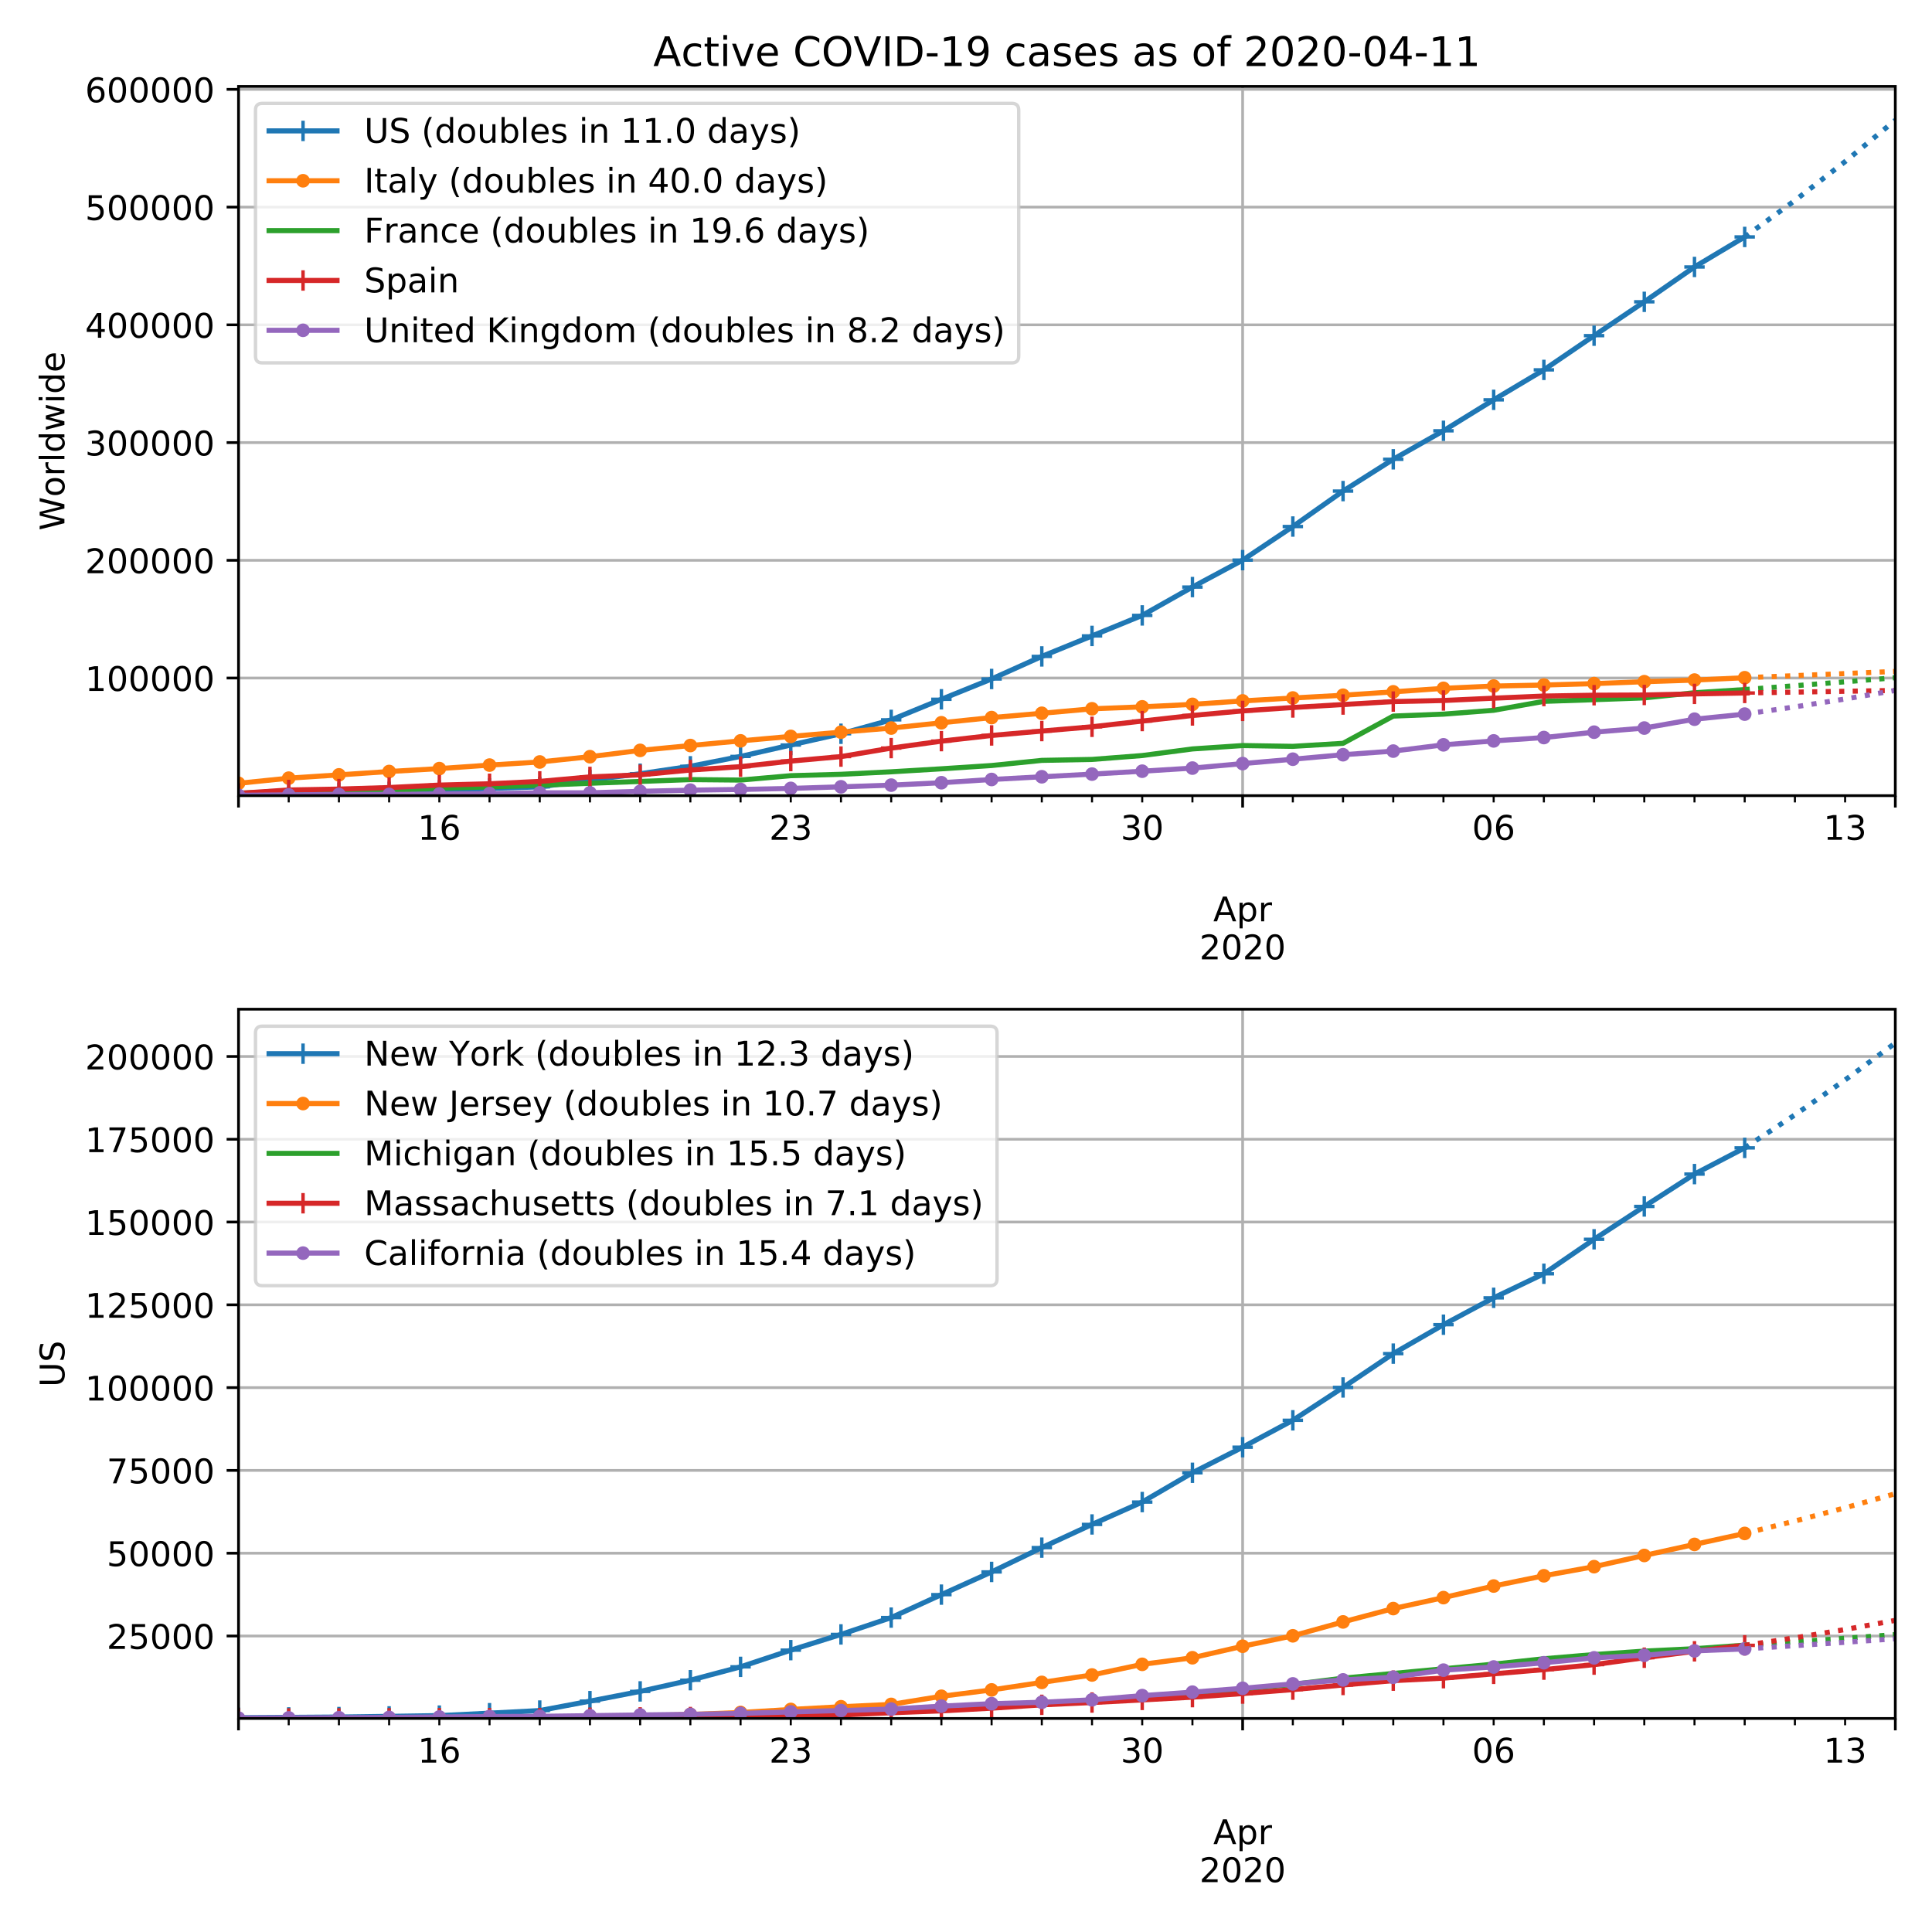 <svg height="758.4" stroke-linejoin="round" viewBox="0 0 568.8 568.8" width="758.4" xmlns="http://www.w3.org/2000/svg" xmlns:xlink="http://www.w3.org/1999/xlink"><defs><path id="x" d="M0 1.5a1.5 1.5 0 100-3 1.5 1.5 0 000 3z" stroke="#9467bd" stroke-linejoin="round"/><path id="V" d="M54.89 33.016V0h-8.984v32.719q0 7.765-3.031 11.61-3.031 3.858-9.078 3.858-7.281 0-11.484-4.64-4.204-4.625-4.204-12.64V0H9.08v75.984h9.03V46.188q3.235 4.937 7.594 7.374Q30.078 56 35.797 56q9.422 0 14.25-5.828 4.844-5.828 4.844-17.156z" stroke-linejoin="round"/><path id="b" d="M0 0v3.5" stroke="#000" stroke-linejoin="round" stroke-width=".8"/><path id="c" d="M34.188 63.188L20.797 26.906h26.812zm-5.579 9.718h11.188L67.578 0h-10.25l-6.64 18.703h-32.86L11.188 0H.78z" stroke-linejoin="round"/><path id="d" d="M18.11 8.203v-29H9.077v75.484h9.031v-8.296q2.844 4.875 7.157 7.234Q29.594 56 35.594 56q9.968 0 16.187-7.906 6.235-7.907 6.235-20.797T51.78 6.484q-6.218-7.906-16.187-7.906-6 0-10.328 2.375-4.313 2.375-7.157 7.25zm30.578 19.094q0 9.906-4.079 15.547-4.078 5.64-11.203 5.64-7.14 0-11.218-5.64-4.079-5.64-4.079-15.547 0-9.906 4.078-15.547 4.079-5.64 11.22-5.64 7.124 0 11.202 5.64t4.078 15.547z" stroke-linejoin="round"/><path id="e" d="M41.11 46.297q-1.516.875-3.297 1.281Q36.03 48 33.89 48q-7.625 0-11.703-4.953-4.079-4.953-4.079-14.234V0H9.08v54.688h9.03v-8.5q2.844 4.984 7.375 7.39Q30.031 56 36.531 56q.922 0 2.047-.125 1.125-.11 2.484-.36z" stroke-linejoin="round"/><path id="f" d="M19.188 8.297h34.421V0H7.33v8.297q5.609 5.812 15.296 15.594 9.703 9.797 12.188 12.64 4.734 5.313 6.609 9 1.89 3.688 1.89 7.25 0 5.813-4.078 9.469-4.078 3.672-10.625 3.672-4.64 0-9.797-1.61-5.14-1.609-11-4.89v9.969Q13.767 71.78 18.938 73q5.188 1.219 9.485 1.219 11.328 0 18.062-5.672 6.735-5.656 6.735-15.125 0-4.5-1.688-8.531-1.672-4.016-6.125-9.485-1.218-1.422-7.765-8.187-6.532-6.766-18.453-18.922z" stroke-linejoin="round"/><path id="g" d="M31.781 66.406q-7.61 0-11.453-7.5Q16.5 51.422 16.5 36.375q0-14.984 3.828-22.484 3.844-7.5 11.453-7.5 7.672 0 11.5 7.5 3.844 7.5 3.844 22.484 0 15.047-3.844 22.531-3.828 7.5-11.5 7.5zm0 7.813q12.266 0 18.735-9.703 6.468-9.688 6.468-28.141 0-18.406-6.468-28.11-6.47-9.687-18.735-9.687-12.25 0-18.718 9.688-6.47 9.703-6.47 28.109 0 18.453 6.47 28.14Q19.53 74.22 31.78 74.22z" stroke-linejoin="round"/><path id="h" d="M0 0v2" stroke="#000" stroke-linejoin="round" stroke-width=".6"/><path id="i" d="M12.406 8.297h16.11v55.625l-17.532-3.516v8.985l17.438 3.515h9.86V8.296H54.39V0H12.406z" stroke-linejoin="round"/><path id="j" d="M33.016 40.375q-6.641 0-10.532-4.547-3.875-4.531-3.875-12.437 0-7.86 3.875-12.438 3.891-4.562 10.532-4.562 6.64 0 10.515 4.562 3.875 4.578 3.875 12.438 0 7.906-3.875 12.437-3.875 4.547-10.515 4.547zm19.578 30.922v-8.984q-3.719 1.75-7.5 2.671-3.782.938-7.5.938-9.766 0-14.922-6.594-5.14-6.594-5.875-19.922 2.875 4.25 7.219 6.516 4.359 2.266 9.578 2.266 10.984 0 17.36-6.672 6.374-6.657 6.374-18.125 0-11.235-6.64-18.032-6.641-6.78-17.672-6.78-12.657 0-19.344 9.687-6.688 9.703-6.688 28.109 0 17.281 8.204 27.563 8.203 10.28 22.015 10.28 3.719 0 7.5-.734t7.89-2.187z" stroke-linejoin="round"/><path id="k" d="M40.578 39.313Q47.656 37.797 51.625 33q3.984-4.781 3.984-11.813 0-10.78-7.422-16.703-7.421-5.906-21.093-5.906-4.578 0-9.438.906-4.86.907-10.031 2.72v9.515q4.094-2.39 8.969-3.61 4.89-1.218 10.218-1.218 9.266 0 14.125 3.656 4.86 3.656 4.86 10.64 0 6.454-4.516 10.079-4.515 3.64-12.562 3.64h-8.5v8.11h8.89q7.266 0 11.125 2.906 3.86 2.906 3.86 8.375 0 5.61-3.985 8.61-3.968 3.015-11.39 3.015-4.063 0-8.703-.89-4.641-.876-10.203-2.72v8.782q5.624 1.562 10.53 2.344 4.907.78 9.25.78 11.235 0 17.766-5.109 6.547-5.093 6.547-13.78 0-6.063-3.468-10.235-3.47-4.172-9.86-5.782z" stroke-linejoin="round"/><path id="l" d="M0 0h-3.5" stroke="#000" stroke-linejoin="round" stroke-width=".8"/><path id="m" d="M37.797 64.313L12.89 25.39h24.906zm-2.594 8.593H47.61V25.391h10.407v-8.203H47.609V0h-9.812v17.188H4.89v9.515z" stroke-linejoin="round"/><path id="n" d="M10.797 72.906h38.719v-8.312H19.828v-17.86q2.14.735 4.281 1.094 2.157.36 4.313.36 12.203 0 19.328-6.688 7.14-6.688 7.14-18.11 0-11.765-7.328-18.296-7.328-6.516-20.656-6.516-4.593 0-9.36.781-4.75.782-9.827 2.344v9.922q4.39-2.39 9.078-3.563 4.687-1.171 9.906-1.171 8.453 0 13.375 4.437 4.938 4.438 4.938 12.063 0 7.609-4.938 12.047-4.922 4.453-13.375 4.453-3.953 0-7.89-.875-3.922-.875-8.016-2.735z" stroke-linejoin="round"/><path id="o" d="M30.61 48.39q-7.22 0-11.422-5.64-4.204-5.64-4.204-15.453 0-9.813 4.172-15.453 4.188-5.64 11.453-5.64 7.188 0 11.375 5.655 4.203 5.672 4.203 15.438 0 9.719-4.203 15.406-4.187 5.688-11.375 5.688zm0 7.61q11.718 0 18.406-7.625 6.703-7.61 6.703-21.078 0-13.422-6.703-21.078-6.688-7.64-18.407-7.64-11.765 0-18.437 7.64-6.656 7.656-6.656 21.078 0 13.469 6.656 21.078Q18.844 56 30.609 56z" stroke-linejoin="round"/><path id="p" d="M9.422 75.984h8.984V0H9.422z" stroke-linejoin="round"/><path id="q" d="M45.406 46.39v29.594h8.985V0h-8.985v8.203Q42.578 3.328 38.25.953q-4.313-2.375-10.375-2.375-9.906 0-16.14 7.906-6.22 7.922-6.22 20.813 0 12.89 6.22 20.797Q17.968 56 27.874 56q6.063 0 10.375-2.375 4.328-2.36 7.156-7.234zm-30.61-19.093q0-9.906 4.079-15.547 4.078-5.64 11.203-5.64 7.125 0 11.219 5.64 4.11 5.64 4.11 15.547 0 9.906-4.11 15.547-4.094 5.64-11.219 5.64-7.125 0-11.203-5.64-4.078-5.64-4.078-15.547z" stroke-linejoin="round"/><path id="r" d="M4.203 54.688h8.985l11.234-42.672 11.172 42.672h10.593l11.235-42.672 11.187 42.672h8.985L63.28 0H52.688L40.922 44.828 29.109 0H18.5z" stroke-linejoin="round"/><path id="s" d="M9.422 54.688h8.984V0H9.422zm0 21.296h8.984v-11.39H9.422z" stroke-linejoin="round"/><path id="t" d="M56.203 29.594v-4.39H14.891q.593-9.282 5.593-14.142 5-4.859 13.938-4.859 5.172 0 10.031 1.266 4.86 1.265 9.656 3.812v-8.5Q49.266.734 44.187-.344 39.11-1.422 33.892-1.422q-13.094 0-20.735 7.61-7.64 7.625-7.64 20.625 0 13.421 7.25 21.296Q20.016 56 32.328 56q11.031 0 17.453-7.11 6.422-7.093 6.422-19.296zm-8.984 2.64q-.094 7.36-4.125 11.75-4.032 4.407-10.672 4.407-7.516 0-12.031-4.25-4.516-4.25-5.203-11.97z" stroke-linejoin="round"/><path id="u" d="M-3 0h6M0 3v-6" stroke="#1f77b4" stroke-linejoin="round"/><path id="v" d="M0 1.5a1.5 1.5 0 100-3 1.5 1.5 0 000 3z" stroke="#ff7f0e" stroke-linejoin="round"/><path id="w" d="M-3 0h6M0 3v-6" stroke="#d62728" stroke-linejoin="round"/><path id="U" d="M9.813 72.906h14.703l18.593-49.61 18.703 49.61h14.704V0H66.89v64.016l-18.797-50h-9.907l-18.796 50V0H9.813z" stroke-linejoin="round"/><path id="y" d="M48.781 52.594v-8.407q-3.812 2.11-7.64 3.157-3.828 1.047-7.735 1.047-8.75 0-13.593-5.547-4.829-5.532-4.829-15.547 0-10.016 4.829-15.563 4.843-5.53 13.593-5.53 3.907 0 7.735 1.046 3.828 1.047 7.64 3.156V2.094Q45.016.344 40.984-.531q-4.015-.89-8.562-.89-12.36 0-19.64 7.765-7.266 7.765-7.266 20.953 0 13.375 7.343 21.031Q20.22 56 33.016 56q4.14 0 8.093-.86 3.953-.843 7.672-2.546z" stroke-linejoin="round"/><path id="z" d="M18.313 70.219V54.688h18.5v-6.985h-18.5V18.016q0-6.688 1.828-8.594 1.828-1.906 7.453-1.906h9.218V0h-9.218q-10.407 0-14.36 3.875-3.953 3.89-3.953 14.14v29.688H2.687v6.984h6.594V70.22z" stroke-linejoin="round"/><path id="A" d="M64.406 67.281v-10.39q-4.984 4.64-10.625 6.922-5.64 2.296-11.984 2.296-12.5 0-19.14-7.64-6.641-7.64-6.641-22.094 0-14.406 6.64-22.047 6.64-7.64 19.14-7.64 6.345 0 11.985 2.296 5.64 2.297 10.625 6.938V5.609Q59.234 2.094 53.437.33q-5.78-1.75-12.218-1.75-16.563 0-26.094 10.124-9.516 10.14-9.516 27.672 0 17.578 9.516 27.703 9.531 10.14 26.094 10.14 6.531 0 12.312-1.734 5.797-1.734 10.875-5.203z" stroke-linejoin="round"/><path id="B" d="M9.813 72.906h9.859V0h-9.86z" stroke-linejoin="round"/><path id="C" d="M4.89 31.39h26.313v-8H4.891z" stroke-linejoin="round"/><path id="D" d="M10.984 1.516V10.5q3.72-1.766 7.516-2.688 3.813-.921 7.484-.921 9.766 0 14.907 6.562 5.156 6.563 5.89 19.953-2.828-4.203-7.187-6.453-4.344-2.25-9.61-2.25-10.937 0-17.312 6.61-6.375 6.625-6.375 18.109 0 11.219 6.64 18 6.641 6.797 17.672 6.797 12.657 0 19.313-9.703 6.672-9.688 6.672-28.141 0-17.234-8.188-27.516Q40.234-1.42 26.422-1.42q-3.719 0-7.531.734-3.797.734-7.907 2.203zM30.61 32.422q6.641 0 10.516 4.531 3.89 4.547 3.89 12.469 0 7.86-3.89 12.422-3.875 4.562-10.516 4.562-6.64 0-10.515-4.562-3.875-4.563-3.875-12.422 0-7.922 3.875-12.469 3.875-4.531 10.515-4.531z" stroke-linejoin="round"/><path id="E" d="M34.281 27.484q-10.89 0-15.093-2.484-4.204-2.484-4.204-8.5 0-4.781 3.157-7.594 3.156-2.797 8.562-2.797 7.485 0 12 5.297 4.516 5.297 4.516 14.078v2zm17.922 3.72V0H43.22v8.297Q40.14 3.328 35.547.953q-4.594-2.375-11.234-2.375-8.391 0-13.36 4.719Q6 8.016 6 15.922q0 9.219 6.172 13.906 6.187 4.688 18.437 4.688h12.61v.89q0 6.203-4.078 9.594-4.078 3.39-11.453 3.39-4.688 0-9.141-1.124-4.438-1.125-8.531-3.375v8.312q4.921 1.906 9.562 2.844 4.64.953 9.031.953 11.875 0 17.735-6.156 5.86-6.14 5.86-18.64z" stroke-linejoin="round"/><path id="F" d="M44.281 53.078v-8.5q-3.797 1.953-7.906 2.922-4.094.984-8.5.984-6.688 0-10.031-2.047-3.344-2.046-3.344-6.156 0-3.125 2.39-4.906 2.391-1.781 9.626-3.39l3.078-.688q9.562-2.047 13.593-5.781 4.032-3.735 4.032-10.422 0-7.625-6.032-12.078-6.03-4.438-16.578-4.438-4.39 0-9.156.86Q10.688.296 5.422 2v9.281q4.984-2.594 9.812-3.89 4.829-1.282 9.579-1.282 6.343 0 9.75 2.172 3.421 2.172 3.421 6.125 0 3.656-2.468 5.61-2.453 1.953-10.813 3.765l-3.125.735q-8.344 1.75-12.062 5.39-3.704 3.64-3.704 9.985 0 7.718 5.47 11.906Q16.75 56 26.811 56q4.97 0 9.36-.734 4.406-.72 8.11-2.188z" stroke-linejoin="round"/><path id="G" d="M37.11 75.984V68.5h-8.594q-4.828 0-6.72-1.953-1.874-1.953-1.874-7.031v-4.828h14.797v-6.985H19.922V0H10.89v47.703H2.297v6.984h8.594V58.5q0 9.125 4.25 13.297 4.25 4.187 13.468 4.187z" stroke-linejoin="round"/><path id="H" d="M8.688 72.906h9.921V28.61q0-11.718 4.235-16.875 4.25-5.14 13.781-5.14 9.469 0 13.719 5.14 4.25 5.157 4.25 16.875v44.297H64.5V27.391q0-14.25-7.063-21.532-7.046-7.28-20.812-7.28-13.828 0-20.89 7.28-7.047 7.282-7.047 21.532z" stroke-linejoin="round"/><path id="I" d="M53.516 70.516V60.89q-5.61 2.687-10.594 4-4.984 1.328-9.625 1.328-8.047 0-12.422-3.125t-4.375-8.89q0-4.845 2.906-7.313 2.907-2.453 11.016-3.97l5.953-1.218q11.031-2.11 16.281-7.406 5.25-5.297 5.25-14.172 0-10.61-7.11-16.078-7.093-5.469-20.812-5.469-5.172 0-11.015 1.172Q13.14.922 6.89 3.219v10.156q6-3.36 11.765-5.078 5.766-1.703 11.328-1.703 8.438 0 13.032 3.312 4.593 3.328 4.593 9.485 0 5.359-3.297 8.39-3.296 3.032-10.812 4.547L27.484 33.5q-11.03 2.188-15.968 6.875-4.922 4.688-4.922 13.047 0 9.672 6.812 15.234 6.813 5.563 18.766 5.563 5.14 0 10.453-.938 5.328-.922 10.89-2.765z" stroke-linejoin="round"/><path id="J" d="M31 75.875q-6.531-11.219-9.719-22.219-3.172-10.984-3.172-22.265 0-11.266 3.203-22.328Q24.517-2 31-13.188h-7.813Q15.875-1.704 12.235 9.375q-3.64 11.078-3.64 22.016 0 10.89 3.61 21.922 3.624 11.046 10.983 22.562z" stroke-linejoin="round"/><path id="K" d="M8.5 21.578v33.11h8.984V21.922q0-7.766 3.016-11.656 3.031-3.875 9.094-3.875 7.265 0 11.484 4.64 4.234 4.64 4.234 12.656v31h8.985V0h-8.984v8.406Q42.047 3.422 37.718 1q-4.313-2.422-10.032-2.422-9.421 0-14.312 5.86Q8.5 10.296 8.5 21.578z" stroke-linejoin="round"/><path id="L" d="M48.688 27.297q0 9.906-4.079 15.547-4.078 5.64-11.203 5.64-7.14 0-11.218-5.64-4.079-5.64-4.079-15.547 0-9.906 4.078-15.547 4.079-5.64 11.22-5.64 7.124 0 11.202 5.64t4.078 15.547zM18.108 46.39q2.844 4.875 7.157 7.234Q29.594 56 35.594 56q9.968 0 16.187-7.906 6.235-7.907 6.235-20.797T51.78 6.484q-6.218-7.906-16.187-7.906-6 0-10.328 2.375-4.313 2.375-7.157 7.25V0H9.08v75.984h9.03z" stroke-linejoin="round"/><path id="M" d="M54.89 33.016V0h-8.984v32.719q0 7.765-3.031 11.61-3.031 3.858-9.078 3.858-7.281 0-11.484-4.64-4.204-4.625-4.204-12.64V0H9.08v54.688h9.03v-8.5q3.235 4.937 7.594 7.374Q30.078 56 35.797 56q9.422 0 14.25-5.828 4.844-5.828 4.844-17.156z" stroke-linejoin="round"/><path id="N" d="M10.688 12.406H21V0H10.687z" stroke-linejoin="round"/><path id="O" d="M32.172-5.078q-3.797-9.766-7.422-12.735-3.61-2.984-9.656-2.984H7.906v7.516h5.282q3.703 0 5.75 1.765Q21-9.766 23.483-3.219l1.61 4.094-22.11 53.813H12.5l17.094-42.766 17.093 42.766h9.516z" stroke-linejoin="round"/><path id="P" d="M8.016 75.875h7.812q7.313-11.516 10.953-22.563 3.64-11.03 3.64-21.921 0-10.938-3.64-22.016-3.64-11.078-10.953-22.563H8.016Q14.5-2 17.703 9.063q3.203 11.063 3.203 22.329 0 11.28-3.203 22.265-3.203 11-9.687 22.219z" stroke-linejoin="round"/><path id="Q" d="M45.406 27.984q0 9.766-4.031 15.125-4.016 5.375-11.297 5.375-7.219 0-11.25-5.375-4.031-5.359-4.031-15.125 0-9.718 4.031-15.093t11.25-5.375q7.281 0 11.297 5.375 4.031 5.375 4.031 15.093zm8.985-21.203q0-13.953-6.203-20.765Q42-20.797 29.203-20.797q-4.734 0-8.937.703-4.203.703-8.157 2.172v8.735q3.954-2.141 7.813-3.157 3.86-1.031 7.86-1.031 8.843 0 13.234 4.61 4.39 4.609 4.39 13.937v4.453q-2.781-4.844-7.125-7.234Q33.938 0 27.875 0 17.828 0 11.672 7.656q-6.156 7.672-6.156 20.328 0 12.688 6.156 20.344Q17.828 56 27.875 56q6.063 0 10.406-2.39 4.344-2.391 7.125-7.22v8.297h8.985z" stroke-linejoin="round"/><path id="S" d="M8.203 72.906h46.875v-4.203L28.61 0H18.312L43.22 64.594H8.203z" stroke-linejoin="round"/><path id="T" d="M9.813 72.906h13.28l32.329-60.984v60.984h9.562V0h-13.28L19.39 60.984V0H9.813z" stroke-linejoin="round"/><clipPath id="R" stroke-linejoin="round"><path d="M70.22 297.12H558v208.808H70.22z"/></clipPath><clipPath id="a" stroke-linejoin="round"><path d="M70.22 25.44H558v208.808H70.22z"/></clipPath></defs><path d="M0 568.8h568.8V0H0z" fill="#fff"/><path d="M70.22 234.248H558V25.44H70.22z" fill="#fff"/><g stroke-width=".8"><path clip-path="url(#a)" d="M70.22 234.248V25.44" fill="none" stroke="#b0b0b0" stroke-linecap="square"/><use stroke="#000" x="70.22" xlink:href="#b" y="234.248"/></g><path clip-path="url(#a)" d="M365.844 234.248V25.44" fill="none" stroke="#b0b0b0" stroke-linecap="square" stroke-width=".8"/><use stroke="#000" stroke-width=".8" x="365.844" xlink:href="#b" y="234.248"/><g transform="matrix(.1 0 0 -.1 357.194 271.242)"><use xlink:href="#c"/><use x="68.408" xlink:href="#d"/><use x="131.885" xlink:href="#e"/></g><g transform="matrix(.1 0 0 -.1 353.12 282.44)"><use xlink:href="#f"/><use x="63.623" xlink:href="#g"/><use x="127.246" xlink:href="#f"/><use x="190.869" xlink:href="#g"/></g><g stroke-width=".8"><path clip-path="url(#a)" d="M558 234.248V25.44" fill="none" stroke="#b0b0b0" stroke-linecap="square"/><use stroke="#000" x="558" xlink:href="#b" y="234.248"/></g><use stroke="#000" stroke-width=".6" x="85.001" xlink:href="#h" y="234.248"/><use stroke="#000" stroke-width=".6" x="99.782" xlink:href="#h" y="234.248"/><use stroke="#000" stroke-width=".6" x="114.564" xlink:href="#h" y="234.248"/><use stroke="#000" stroke-width=".6" x="129.345" xlink:href="#h" y="234.248"/><g transform="matrix(.1 0 0 -.1 122.982 247.246)"><use xlink:href="#i"/><use x="63.623" xlink:href="#j"/></g><g stroke="#000" stroke-width=".6"><use x="144.126" xlink:href="#h" y="234.248"/><use x="158.907" xlink:href="#h" y="234.248"/><use x="173.688" xlink:href="#h" y="234.248"/><use x="188.47" xlink:href="#h" y="234.248"/><use x="203.251" xlink:href="#h" y="234.248"/><use x="218.032" xlink:href="#h" y="234.248"/></g><use stroke="#000" stroke-width=".6" x="232.813" xlink:href="#h" y="234.248"/><g transform="matrix(.1 0 0 -.1 226.45 247.246)"><use xlink:href="#f"/><use x="63.623" xlink:href="#k"/></g><use stroke="#000" stroke-width=".6" x="247.595" xlink:href="#h" y="234.248"/><use stroke="#000" stroke-width=".6" x="262.376" xlink:href="#h" y="234.248"/><use stroke="#000" stroke-width=".6" x="277.157" xlink:href="#h" y="234.248"/><use stroke="#000" stroke-width=".6" x="291.938" xlink:href="#h" y="234.248"/><use stroke="#000" stroke-width=".6" x="306.719" xlink:href="#h" y="234.248"/><use stroke="#000" stroke-width=".6" x="321.501" xlink:href="#h" y="234.248"/><use stroke="#000" stroke-width=".6" x="336.282" xlink:href="#h" y="234.248"/><g transform="matrix(.1 0 0 -.1 329.92 247.246)"><use xlink:href="#k"/><use x="63.623" xlink:href="#g"/></g><use stroke="#000" stroke-width=".6" x="351.063" xlink:href="#h" y="234.248"/><use stroke="#000" stroke-width=".6" x="380.625" xlink:href="#h" y="234.248"/><use stroke="#000" stroke-width=".6" x="395.407" xlink:href="#h" y="234.248"/><use stroke="#000" stroke-width=".6" x="410.188" xlink:href="#h" y="234.248"/><use stroke="#000" stroke-width=".6" x="424.969" xlink:href="#h" y="234.248"/><use stroke="#000" stroke-width=".6" x="439.75" xlink:href="#h" y="234.248"/><g transform="matrix(.1 0 0 -.1 433.388 247.246)"><use xlink:href="#g"/><use x="63.623" xlink:href="#j"/></g><use stroke="#000" stroke-width=".6" x="454.532" xlink:href="#h" y="234.248"/><use stroke="#000" stroke-width=".6" x="469.313" xlink:href="#h" y="234.248"/><use stroke="#000" stroke-width=".6" x="484.094" xlink:href="#h" y="234.248"/><use stroke="#000" stroke-width=".6" x="498.875" xlink:href="#h" y="234.248"/><use stroke="#000" stroke-width=".6" x="513.656" xlink:href="#h" y="234.248"/><use stroke="#000" stroke-width=".6" x="528.438" xlink:href="#h" y="234.248"/><g><use stroke="#000" stroke-width=".6" x="543.219" xlink:href="#h" y="234.248"/><g transform="matrix(.1 0 0 -.1 536.856 247.246)"><use xlink:href="#i"/><use x="63.623" xlink:href="#k"/></g></g><g><path clip-path="url(#a)" d="M70.22 199.62H558" fill="none" stroke="#b0b0b0" stroke-linecap="square" stroke-width=".8"/><use stroke="#000" stroke-width=".8" x="70.22" xlink:href="#l" y="199.621"/><g transform="matrix(.1 0 0 -.1 25.045 203.42)"><use xlink:href="#i"/><use x="63.623" xlink:href="#g"/><use x="127.246" xlink:href="#g"/><use x="190.869" xlink:href="#g"/><use x="254.492" xlink:href="#g"/><use x="318.115" xlink:href="#g"/></g><path clip-path="url(#a)" d="M70.22 164.959H558" fill="none" stroke="#b0b0b0" stroke-linecap="square" stroke-width=".8"/><use stroke="#000" stroke-width=".8" x="70.22" xlink:href="#l" y="164.959"/><g transform="matrix(.1 0 0 -.1 25.045 168.758)"><use xlink:href="#f"/><use x="63.623" xlink:href="#g"/><use x="127.246" xlink:href="#g"/><use x="190.869" xlink:href="#g"/><use x="254.492" xlink:href="#g"/><use x="318.115" xlink:href="#g"/></g><path clip-path="url(#a)" d="M70.22 130.297H558" fill="none" stroke="#b0b0b0" stroke-linecap="square" stroke-width=".8"/><use stroke="#000" stroke-width=".8" x="70.22" xlink:href="#l" y="130.297"/><g transform="matrix(.1 0 0 -.1 25.045 134.096)"><use xlink:href="#k"/><use x="63.623" xlink:href="#g"/><use x="127.246" xlink:href="#g"/><use x="190.869" xlink:href="#g"/><use x="254.492" xlink:href="#g"/><use x="318.115" xlink:href="#g"/></g><g><path clip-path="url(#a)" d="M70.22 95.635H558" fill="none" stroke="#b0b0b0" stroke-linecap="square" stroke-width=".8"/><use stroke="#000" stroke-width=".8" x="70.22" xlink:href="#l" y="95.635"/><g transform="matrix(.1 0 0 -.1 25.045 99.434)"><use xlink:href="#m"/><use x="63.623" xlink:href="#g"/><use x="127.246" xlink:href="#g"/><use x="190.869" xlink:href="#g"/><use x="254.492" xlink:href="#g"/><use x="318.115" xlink:href="#g"/></g></g><g><path clip-path="url(#a)" d="M70.22 60.973H558" fill="none" stroke="#b0b0b0" stroke-linecap="square" stroke-width=".8"/><use stroke="#000" stroke-width=".8" x="70.22" xlink:href="#l" y="60.973"/><g transform="matrix(.1 0 0 -.1 25.045 64.772)"><use xlink:href="#n"/><use x="63.623" xlink:href="#g"/><use x="127.246" xlink:href="#g"/><use x="190.869" xlink:href="#g"/><use x="254.492" xlink:href="#g"/><use x="318.115" xlink:href="#g"/></g></g><g><path clip-path="url(#a)" d="M70.22 26.31H558" fill="none" stroke="#b0b0b0" stroke-linecap="square" stroke-width=".8"/><use stroke="#000" stroke-width=".8" x="70.22" xlink:href="#l" y="26.311"/><g transform="matrix(.1 0 0 -.1 25.045 30.11)"><use xlink:href="#j"/><use x="63.623" xlink:href="#g"/><use x="127.246" xlink:href="#g"/><use x="190.869" xlink:href="#g"/><use x="254.492" xlink:href="#g"/><use x="318.115" xlink:href="#g"/></g></g><g transform="matrix(0 -.1 -.1 0 18.965 156.19)"><path d="M3.328 72.906h9.953L28.61 11.281l15.282 61.625h11.093l15.328-61.625 15.282 61.625h10.015L77.297 0H64.89L49.516 63.281 33.984 0H21.578z"/><use x="98.799" xlink:href="#o"/><use x="159.98" xlink:href="#e"/><use x="201.094" xlink:href="#p"/><use x="228.877" xlink:href="#q"/><use x="292.354" xlink:href="#r"/><use x="374.141" xlink:href="#s"/><use x="401.924" xlink:href="#q"/><use x="465.4" xlink:href="#t"/></g></g><g stroke="#1f77b4"><path clip-path="url(#a)" d="M-1 234.14l12.095-.033 14.781-.024 14.782-.12 14.78-.11 14.782-.129 14.781-.176 14.781-.187 14.782-.265 14.78-.384 14.782-.612 14.781-.438 14.781-2.014 14.782-1.85 14.78-2.193 14.782-2.907 14.781-3.36 14.782-3.317 14.78-4.087 14.782-6.055 14.781-5.983 14.781-6.642 14.782-6.034 14.78-6.043 14.782-8.341 14.781-7.926 14.781-9.89 14.782-10.44 14.78-9.36 14.782-8.391 14.781-9.116 14.782-8.816 14.78-10.073 14.782-9.965 14.781-10.264 14.781-8.84" fill="none" stroke-linecap="square" stroke-width="1.5"/><g clip-path="url(#a)" fill="#1f77b4"><use x="-1" xlink:href="#u" y="234.139"/><use x="11.095" xlink:href="#u" y="234.107"/><use x="25.876" xlink:href="#u" y="234.083"/><use x="40.658" xlink:href="#u" y="233.963"/><use x="55.439" xlink:href="#u" y="233.854"/><use x="70.22" xlink:href="#u" y="233.724"/><use x="85.001" xlink:href="#u" y="233.548"/><use x="99.782" xlink:href="#u" y="233.361"/><use x="114.564" xlink:href="#u" y="233.096"/><use x="129.345" xlink:href="#u" y="232.712"/><use x="144.126" xlink:href="#u" y="232.1"/><use x="158.907" xlink:href="#u" y="231.662"/><use x="173.688" xlink:href="#u" y="229.648"/><use x="188.47" xlink:href="#u" y="227.797"/><use x="203.251" xlink:href="#u" y="225.605"/><use x="218.032" xlink:href="#u" y="222.698"/><use x="232.813" xlink:href="#u" y="219.338"/><use x="247.595" xlink:href="#u" y="216.021"/><use x="262.376" xlink:href="#u" y="211.934"/><use x="277.157" xlink:href="#u" y="205.879"/><use x="291.938" xlink:href="#u" y="199.896"/><use x="306.719" xlink:href="#u" y="193.254"/><use x="321.501" xlink:href="#u" y="187.22"/><use x="336.282" xlink:href="#u" y="181.177"/><use x="351.063" xlink:href="#u" y="172.836"/><use x="365.844" xlink:href="#u" y="164.91"/><use x="380.625" xlink:href="#u" y="155.02"/><use x="395.407" xlink:href="#u" y="144.58"/><use x="410.188" xlink:href="#u" y="135.221"/><use x="424.969" xlink:href="#u" y="126.829"/><use x="439.75" xlink:href="#u" y="117.713"/><use x="454.532" xlink:href="#u" y="108.897"/><use x="469.313" xlink:href="#u" y="98.824"/><use x="484.094" xlink:href="#u" y="88.859"/><use x="498.875" xlink:href="#u" y="78.595"/><use x="513.656" xlink:href="#u" y="69.755"/></g></g><g stroke="#ff7f0e"><path clip-path="url(#a)" d="M-1 232.445l12.095-.376 14.781-.554 14.782-.28 14.78-.623H70.22l14.781-1.513 14.781-.969 14.782-.989 14.78-.856 14.782-1.036 14.781-.918 14.781-1.553 14.782-1.857 14.78-1.432 14.782-1.372 14.781-1.31 14.782-1.252 14.78-1.21 14.782-1.557 14.781-1.526 14.781-1.265 14.782-1.323 14.78-.57 14.782-.731 14.781-1.018 14.781-.859 14.782-.81 14.78-1 14.782-1.031 14.781-.673 14.782-.305 14.78-.414 14.782-.56 14.781-.484 14.781-.692" fill="none" stroke-linecap="square" stroke-width="1.5"/><g clip-path="url(#a)" fill="#ff7f0e"><use x="-1" xlink:href="#v" y="232.445"/><use x="11.095" xlink:href="#v" y="232.069"/><use x="25.876" xlink:href="#v" y="231.515"/><use x="40.658" xlink:href="#v" y="231.234"/><use x="55.439" xlink:href="#v" y="230.612"/><use x="70.22" xlink:href="#v" y="230.612"/><use x="85.001" xlink:href="#v" y="229.099"/><use x="99.782" xlink:href="#v" y="228.13"/><use x="114.564" xlink:href="#v" y="227.141"/><use x="129.345" xlink:href="#v" y="226.285"/><use x="144.126" xlink:href="#v" y="225.249"/><use x="158.907" xlink:href="#v" y="224.331"/><use x="173.688" xlink:href="#v" y="222.778"/><use x="188.47" xlink:href="#v" y="220.921"/><use x="203.251" xlink:href="#v" y="219.489"/><use x="218.032" xlink:href="#v" y="218.117"/><use x="232.813" xlink:href="#v" y="216.807"/><use x="247.595" xlink:href="#v" y="215.555"/><use x="262.376" xlink:href="#v" y="214.345"/><use x="277.157" xlink:href="#v" y="212.788"/><use x="291.938" xlink:href="#v" y="211.262"/><use x="306.719" xlink:href="#v" y="209.997"/><use x="321.501" xlink:href="#v" y="208.674"/><use x="336.282" xlink:href="#v" y="208.103"/><use x="351.063" xlink:href="#v" y="207.373"/><use x="365.844" xlink:href="#v" y="206.355"/><use x="380.625" xlink:href="#v" y="205.496"/><use x="395.407" xlink:href="#v" y="204.685"/><use x="410.188" xlink:href="#v" y="203.685"/><use x="424.969" xlink:href="#v" y="202.655"/><use x="439.75" xlink:href="#v" y="201.982"/><use x="454.532" xlink:href="#v" y="201.677"/><use x="469.313" xlink:href="#v" y="201.263"/><use x="484.094" xlink:href="#v" y="200.703"/><use x="498.875" xlink:href="#v" y="200.219"/><use x="513.656" xlink:href="#v" y="199.527"/></g></g><path clip-path="url(#a)" d="M-1 233.951l12.095-.048 14.781-.029 14.782-.194 14.78-.168H70.22l14.781-.469 14.781-.277 14.782-.012 14.78-.72 14.782-.359 14.781-.474 14.781-.603 14.782-.534 14.78-.542 14.782.138 14.781-1.289 14.782-.408 14.78-.738 14.782-.88 14.781-.97 14.781-1.513 14.782-.28 14.78-1.145 14.782-1.944 14.781-.995 14.781.233 14.782-.89 14.78-8.025 14.782-.565 14.781-1.136 14.782-2.63 14.78-.493 14.782-.527 14.781-1.519 14.781-.933" fill="none" stroke="#2ca02c" stroke-linecap="square" stroke-width="1.5"/><g stroke="#d62728"><path clip-path="url(#a)" d="M-1 234.113l12.095-.047 14.781-.134 14.782-.214 14.78-.142H70.22l14.781-.994 14.781-.268 14.782-.455 14.78-.72 14.782-.387 14.781-.7 14.781-1.324 14.782-.608 14.78-1.42 14.782-.986 14.781-1.646 14.782-1.322 14.78-2.502 14.782-2.047 14.781-1.67 14.781-1.297 14.782-1.259 14.78-1.685 14.782-1.643 14.781-1.346 14.781-1.002 14.782-.871 14.78-.872 14.782-.32 14.781-.683 14.782-.621 14.78-.25 14.782-.07 14.781-.316 14.781-.273" fill="none" stroke-linecap="square" stroke-width="1.5"/><g clip-path="url(#a)" fill="#d62728"><use x="-1" xlink:href="#w" y="234.113"/><use x="11.095" xlink:href="#w" y="234.066"/><use x="25.876" xlink:href="#w" y="233.932"/><use x="40.658" xlink:href="#w" y="233.718"/><use x="55.439" xlink:href="#w" y="233.576"/><use x="70.22" xlink:href="#w" y="233.576"/><use x="85.001" xlink:href="#w" y="232.582"/><use x="99.782" xlink:href="#w" y="232.314"/><use x="114.564" xlink:href="#w" y="231.859"/><use x="129.345" xlink:href="#w" y="231.139"/><use x="144.126" xlink:href="#w" y="230.752"/><use x="158.907" xlink:href="#w" y="230.052"/><use x="173.688" xlink:href="#w" y="228.728"/><use x="188.47" xlink:href="#w" y="228.12"/><use x="203.251" xlink:href="#w" y="226.701"/><use x="218.032" xlink:href="#w" y="225.714"/><use x="232.813" xlink:href="#w" y="224.068"/><use x="247.595" xlink:href="#w" y="222.746"/><use x="262.376" xlink:href="#w" y="220.244"/><use x="277.157" xlink:href="#w" y="218.197"/><use x="291.938" xlink:href="#w" y="216.527"/><use x="306.719" xlink:href="#w" y="215.23"/><use x="321.501" xlink:href="#w" y="213.971"/><use x="336.282" xlink:href="#w" y="212.286"/><use x="351.063" xlink:href="#w" y="210.643"/><use x="365.844" xlink:href="#w" y="209.297"/><use x="380.625" xlink:href="#w" y="208.295"/><use x="395.407" xlink:href="#w" y="207.424"/><use x="410.188" xlink:href="#w" y="206.552"/><use x="424.969" xlink:href="#w" y="206.232"/><use x="439.75" xlink:href="#w" y="205.549"/><use x="454.532" xlink:href="#w" y="204.928"/><use x="469.313" xlink:href="#w" y="204.679"/><use x="484.094" xlink:href="#w" y="204.609"/><use x="498.875" xlink:href="#w" y="204.292"/><use x="513.656" xlink:href="#w" y="204.019"/></g></g><g stroke="#9467bd"><path clip-path="url(#a)" d="M-1 234.214l12.095-.019 14.781-.016 14.782-.02 14.78-.026H70.22l14.781-.119 14.781-.114h14.782l14.78-.128 14.782-.13 14.781-.227 14.781-.003 14.782-.436 14.78-.345 14.782-.208 14.781-.307 14.782-.468 14.78-.497 14.782-.71 14.781-.953 14.781-.8 14.782-.782 14.78-.858 14.782-.914 14.781-1.324 14.781-1.292 14.782-1.322 14.78-1.065 14.782-1.845 14.781-1.158 14.782-.987 14.78-1.582 14.782-1.214 14.781-2.608 14.781-1.496" fill="none" stroke-linecap="square" stroke-width="1.5"/><g clip-path="url(#a)" fill="#9467bd"><use x="-1" xlink:href="#x" y="234.214"/><use x="11.095" xlink:href="#x" y="234.195"/><use x="25.876" xlink:href="#x" y="234.179"/><use x="40.658" xlink:href="#x" y="234.159"/><use x="55.439" xlink:href="#x" y="234.133"/><use x="70.22" xlink:href="#x" y="234.133"/><use x="85.001" xlink:href="#x" y="234.014"/><use x="99.782" xlink:href="#x" y="233.9"/><use x="114.564" xlink:href="#x" y="233.9"/><use x="129.345" xlink:href="#x" y="233.772"/><use x="144.126" xlink:href="#x" y="233.641"/><use x="158.907" xlink:href="#x" y="233.415"/><use x="173.688" xlink:href="#x" y="233.412"/><use x="188.47" xlink:href="#x" y="232.976"/><use x="203.251" xlink:href="#x" y="232.631"/><use x="218.032" xlink:href="#x" y="232.423"/><use x="232.813" xlink:href="#x" y="232.116"/><use x="247.595" xlink:href="#x" y="231.648"/><use x="262.376" xlink:href="#x" y="231.151"/><use x="277.157" xlink:href="#x" y="230.441"/><use x="291.938" xlink:href="#x" y="229.488"/><use x="306.719" xlink:href="#x" y="228.688"/><use x="321.501" xlink:href="#x" y="227.906"/><use x="336.282" xlink:href="#x" y="227.048"/><use x="351.063" xlink:href="#x" y="226.134"/><use x="365.844" xlink:href="#x" y="224.81"/><use x="380.625" xlink:href="#x" y="223.518"/><use x="395.407" xlink:href="#x" y="222.196"/><use x="410.188" xlink:href="#x" y="221.131"/><use x="424.969" xlink:href="#x" y="219.286"/><use x="439.75" xlink:href="#x" y="218.128"/><use x="454.532" xlink:href="#x" y="217.141"/><use x="469.313" xlink:href="#x" y="215.559"/><use x="484.094" xlink:href="#x" y="214.345"/><use x="498.875" xlink:href="#x" y="211.737"/><use x="513.656" xlink:href="#x" y="210.241"/></g></g><path clip-path="url(#a)" d="M513.656 69.755l14.782-10.74 14.78-11.442L558 35.385" fill="none" stroke="#1f77b4" stroke-dasharray="1.5 2.475" stroke-width="1.5"/><path clip-path="url(#a)" d="M513.656 199.527l14.782-.607 14.78-.618 14.782-.63" fill="none" stroke="#ff7f0e" stroke-dasharray="1.5 2.475" stroke-width="1.5"/><path clip-path="url(#a)" d="M513.656 203.013l14.782-1.123 14.78-1.163L558 199.522" fill="none" stroke="#2ca02c" stroke-dasharray="1.5 2.475" stroke-width="1.5"/><path clip-path="url(#a)" d="M513.656 204.019l14.782-.25 14.78-.25 14.782-.253" fill="none" stroke="#d62728" stroke-dasharray="1.5 2.475" stroke-width="1.5"/><path clip-path="url(#a)" d="M513.656 210.241l14.782-2.13 14.78-2.32L558 203.268" fill="none" stroke="#9467bd" stroke-dasharray="1.5 2.475" stroke-width="1.5"/><path d="M70.22 234.248V25.44M558 234.248V25.44M70.22 234.248H558M70.22 25.44H558" fill="none" stroke="#000" stroke-linecap="square" stroke-linejoin="miter" stroke-width=".8"/><g transform="matrix(.12 0 0 -.12 192.33 19.44)"><use xlink:href="#c"/><use x="68.393" xlink:href="#y"/><use x="123.373" xlink:href="#z"/><use x="162.582" xlink:href="#s"/><path d="M193.35 54.688h9.515L219.96 8.797l17.094 45.89h9.515L226.053 0H213.85z"/><use x="249.545" xlink:href="#t"/><use x="342.855" xlink:href="#A"/><path d="M452.086 66.219q-10.75 0-17.078-8.016-6.313-8-6.313-21.828 0-13.766 6.313-21.781 6.328-8 17.078-8 10.734 0 17.016 8 6.28 8.015 6.28 21.781 0 13.828-6.28 21.828-6.282 8.016-17.016 8.016zm0 8q15.328 0 24.5-10.281 9.187-10.282 9.187-27.563 0-17.234-9.187-27.516-9.172-10.28-24.5-10.28-15.375 0-24.594 10.25-9.203 10.265-9.203 27.546t9.203 27.563q9.219 10.28 24.594 10.28zM519.984 0l-27.828 72.906h10.297l23.11-61.375 23.14 61.375h10.25L531.172 0z"/><use x="559.783" xlink:href="#B"/><path d="M608.947 64.797V8.109h11.922q15.094 0 22.094 6.829 7 6.843 7 21.593 0 14.64-7 21.453-7 6.813-22.094 6.813zm-9.86 8.11h20.267q21.187 0 31.093-8.813 9.922-8.813 9.922-27.563 0-18.86-9.969-27.703Q640.447 0 619.354 0h-20.266z"/><use x="666.277" xlink:href="#C"/><use x="702.361" xlink:href="#i"/><use x="765.984" xlink:href="#D"/><use x="861.395" xlink:href="#y"/><use x="916.375" xlink:href="#E"/><use x="977.654" xlink:href="#F"/><use x="1029.754" xlink:href="#t"/><use x="1091.277" xlink:href="#F"/><use x="1175.164" xlink:href="#E"/><use x="1236.443" xlink:href="#F"/><use x="1320.33" xlink:href="#o"/><use x="1381.512" xlink:href="#G"/><use x="1448.504" xlink:href="#f"/><use x="1512.127" xlink:href="#g"/><use x="1575.75" xlink:href="#f"/><use x="1639.373" xlink:href="#g"/><use x="1702.996" xlink:href="#C"/><use x="1739.08" xlink:href="#g"/><use x="1802.703" xlink:href="#m"/><use x="1866.326" xlink:href="#C"/><use x="1902.41" xlink:href="#i"/><use x="1966.033" xlink:href="#i"/></g><g><path d="M77.22 106.83h220.697q2 0 2-2V32.44q0-2-2-2H77.22q-2 0-2 2v72.39q0 2 2 2z" fill="#fff" opacity=".8" stroke="#ccc" stroke-linejoin="miter"/><path d="M79.22 38.538h20" fill="none" stroke="#1f77b4" stroke-linecap="square" stroke-width="1.5"/><use fill="#1f77b4" stroke="#1f77b4" x="89.22" xlink:href="#u" y="38.538"/><g transform="matrix(.1 0 0 -.1 107.22 42.038)"><use xlink:href="#H"/><use x="73.193" xlink:href="#I"/><use x="168.457" xlink:href="#J"/><use x="207.471" xlink:href="#q"/><use x="270.947" xlink:href="#o"/><use x="332.129" xlink:href="#K"/><use x="395.508" xlink:href="#L"/><use x="458.984" xlink:href="#p"/><use x="486.768" xlink:href="#t"/><use x="548.291" xlink:href="#F"/><use x="632.178" xlink:href="#s"/><use x="659.961" xlink:href="#M"/><use x="755.127" xlink:href="#i"/><use x="818.75" xlink:href="#i"/><use x="882.373" xlink:href="#N"/><use x="914.16" xlink:href="#g"/><use x="1009.57" xlink:href="#q"/><use x="1073.047" xlink:href="#E"/><use x="1134.326" xlink:href="#O"/><use x="1193.506" xlink:href="#F"/><use x="1245.605" xlink:href="#P"/></g><path d="M79.22 53.217h20" fill="none" stroke="#ff7f0e" stroke-linecap="square" stroke-width="1.5"/><use fill="#ff7f0e" stroke="#ff7f0e" x="89.22" xlink:href="#v" y="53.217"/><g transform="matrix(.1 0 0 -.1 107.22 56.717)"><use xlink:href="#B"/><use x="29.492" xlink:href="#z"/><use x="68.701" xlink:href="#E"/><use x="129.98" xlink:href="#p"/><use x="157.764" xlink:href="#O"/><use x="248.73" xlink:href="#J"/><use x="287.744" xlink:href="#q"/><use x="351.221" xlink:href="#o"/><use x="412.402" xlink:href="#K"/><use x="475.781" xlink:href="#L"/><use x="539.258" xlink:href="#p"/><use x="567.041" xlink:href="#t"/><use x="628.564" xlink:href="#F"/><use x="712.451" xlink:href="#s"/><use x="740.234" xlink:href="#M"/><use x="835.4" xlink:href="#m"/><use x="899.023" xlink:href="#g"/><use x="962.646" xlink:href="#N"/><use x="994.434" xlink:href="#g"/><use x="1089.844" xlink:href="#q"/><use x="1153.32" xlink:href="#E"/><use x="1214.6" xlink:href="#O"/><use x="1273.779" xlink:href="#F"/><use x="1325.879" xlink:href="#P"/></g><path d="M79.22 67.895h20" fill="none" stroke="#2ca02c" stroke-linecap="square" stroke-width="1.5"/><g transform="matrix(.1 0 0 -.1 107.22 71.395)"><path d="M9.813 72.906h41.89v-8.312H19.672V43.109h28.906v-8.297H19.672V0h-9.86z"/><use x="57.41" xlink:href="#e"/><use x="98.523" xlink:href="#E"/><use x="159.803" xlink:href="#M"/><use x="223.182" xlink:href="#y"/><use x="278.162" xlink:href="#t"/><use x="371.473" xlink:href="#J"/><use x="410.486" xlink:href="#q"/><use x="473.963" xlink:href="#o"/><use x="535.145" xlink:href="#K"/><use x="598.523" xlink:href="#L"/><use x="662" xlink:href="#p"/><use x="689.783" xlink:href="#t"/><use x="751.307" xlink:href="#F"/><use x="835.193" xlink:href="#s"/><use x="862.977" xlink:href="#M"/><use x="958.143" xlink:href="#i"/><use x="1021.766" xlink:href="#D"/><use x="1085.389" xlink:href="#N"/><use x="1117.176" xlink:href="#j"/><use x="1212.586" xlink:href="#q"/><use x="1276.063" xlink:href="#E"/><use x="1337.342" xlink:href="#O"/><use x="1396.521" xlink:href="#F"/><use x="1448.621" xlink:href="#P"/></g><path d="M79.22 82.573h20" fill="none" stroke="#d62728" stroke-linecap="square" stroke-width="1.5"/><use fill="#d62728" stroke="#d62728" x="89.22" xlink:href="#w" y="82.573"/><g transform="matrix(.1 0 0 -.1 107.22 86.073)"><use xlink:href="#I"/><use x="63.477" xlink:href="#d"/><use x="126.953" xlink:href="#E"/><use x="188.232" xlink:href="#s"/><use x="216.016" xlink:href="#M"/></g><path d="M79.22 97.25h20" fill="none" stroke="#9467bd" stroke-linecap="square" stroke-width="1.5"/><use fill="#9467bd" stroke="#9467bd" x="89.22" xlink:href="#x" y="97.251"/><g transform="matrix(.1 0 0 -.1 107.22 100.75)"><use xlink:href="#H"/><use x="73.193" xlink:href="#M"/><use x="136.572" xlink:href="#s"/><use x="164.355" xlink:href="#z"/><use x="203.564" xlink:href="#t"/><use x="265.088" xlink:href="#q"/><path d="M370.164 72.906h9.86V42.094l32.718 30.812h12.703l-36.187-33.984L428.023 0H415.04l-35.016 35.11V0h-9.859z"/><use x="425.928" xlink:href="#s"/><use x="453.711" xlink:href="#M"/><use x="517.09" xlink:href="#Q"/><use x="580.566" xlink:href="#q"/><use x="644.043" xlink:href="#o"/><path d="M757.225 44.188q3.375 6.062 8.062 8.937Q769.975 56 776.318 56q8.547 0 13.188-5.984 4.64-5.97 4.64-17V0h-9.03v32.719q0 7.86-2.798 11.656-2.78 3.813-8.484 3.813-6.984 0-11.047-4.641-4.047-4.625-4.047-12.64V0h-9.031v32.719q0 7.906-2.781 11.687-2.782 3.782-8.594 3.782-6.89 0-10.953-4.657-4.047-4.656-4.047-12.625V0h-9.031v54.688h9.031v-8.5q3.078 5.03 7.375 7.421Q735.006 56 740.912 56q5.969 0 10.14-3.031 4.173-3.016 6.173-8.782z"/><use x="834.424" xlink:href="#J"/><use x="873.438" xlink:href="#q"/><use x="936.914" xlink:href="#o"/><use x="998.096" xlink:href="#K"/><use x="1061.475" xlink:href="#L"/><use x="1124.951" xlink:href="#p"/><use x="1152.734" xlink:href="#t"/><use x="1214.258" xlink:href="#F"/><use x="1298.145" xlink:href="#s"/><use x="1325.928" xlink:href="#M"/><path d="M1452.875 34.625q-7.031 0-11.063-3.766-4.015-3.765-4.015-10.343 0-6.594 4.015-10.36 4.032-3.765 11.063-3.765 7.031 0 11.078 3.78 4.063 3.798 4.063 10.345 0 6.578-4.032 10.343-4.015 3.766-11.109 3.766zm-9.86 4.188q-6.343 1.562-9.89 5.906-3.531 4.36-3.531 10.61 0 8.733 6.218 13.812 6.235 5.078 17.063 5.078 10.89 0 17.094-5.078 6.203-5.079 6.203-13.813 0-6.25-3.547-10.61-3.531-4.343-9.828-5.906 7.125-1.656 11.094-6.5 3.984-4.828 3.984-11.796 0-10.61-6.469-16.282-6.468-5.656-18.531-5.656-12.047 0-18.531 5.656-6.469 5.672-6.469 16.282 0 6.968 4 11.797 4.016 4.843 11.14 6.5zm-3.609 15.578q0-5.657 3.532-8.828 3.546-3.172 9.937-3.172 6.36 0 9.938 3.172 3.593 3.171 3.593 8.828 0 5.672-3.593 8.843-3.579 3.172-9.938 3.172-6.39 0-9.938-3.172-3.53-3.172-3.53-8.843z"/><use x="1484.717" xlink:href="#N"/><use x="1516.504" xlink:href="#f"/><use x="1611.914" xlink:href="#q"/><use x="1675.391" xlink:href="#E"/><use x="1736.67" xlink:href="#O"/><use x="1795.85" xlink:href="#F"/><use x="1847.949" xlink:href="#P"/></g></g><g><path d="M70.22 505.928H558V297.12H70.22z" fill="#fff"/><g stroke-width=".8"><path clip-path="url(#R)" d="M70.22 505.928V297.12" fill="none" stroke="#b0b0b0" stroke-linecap="square"/><use stroke="#000" x="70.22" xlink:href="#b" y="505.928"/></g><path clip-path="url(#R)" d="M365.844 505.928V297.12" fill="none" stroke="#b0b0b0" stroke-linecap="square" stroke-width=".8"/><use stroke="#000" stroke-width=".8" x="365.844" xlink:href="#b" y="505.928"/><g transform="matrix(.1 0 0 -.1 357.194 542.922)"><use xlink:href="#c"/><use x="68.408" xlink:href="#d"/><use x="131.885" xlink:href="#e"/></g><g transform="matrix(.1 0 0 -.1 353.12 554.12)"><use xlink:href="#f"/><use x="63.623" xlink:href="#g"/><use x="127.246" xlink:href="#f"/><use x="190.869" xlink:href="#g"/></g><g stroke-width=".8"><path clip-path="url(#R)" d="M558 505.928V297.12" fill="none" stroke="#b0b0b0" stroke-linecap="square"/><use stroke="#000" x="558" xlink:href="#b" y="505.928"/></g><use stroke="#000" stroke-width=".6" x="85.001" xlink:href="#h" y="505.928"/><use stroke="#000" stroke-width=".6" x="99.782" xlink:href="#h" y="505.928"/><use stroke="#000" stroke-width=".6" x="114.564" xlink:href="#h" y="505.928"/><use stroke="#000" stroke-width=".6" x="129.345" xlink:href="#h" y="505.928"/><g transform="matrix(.1 0 0 -.1 122.982 518.926)"><use xlink:href="#i"/><use x="63.623" xlink:href="#j"/></g><g stroke="#000" stroke-width=".6"><use x="144.126" xlink:href="#h" y="505.928"/><use x="158.907" xlink:href="#h" y="505.928"/><use x="173.688" xlink:href="#h" y="505.928"/><use x="188.47" xlink:href="#h" y="505.928"/><use x="203.251" xlink:href="#h" y="505.928"/><use x="218.032" xlink:href="#h" y="505.928"/></g><use stroke="#000" stroke-width=".6" x="232.813" xlink:href="#h" y="505.928"/><g transform="matrix(.1 0 0 -.1 226.45 518.926)"><use xlink:href="#f"/><use x="63.623" xlink:href="#k"/></g><use stroke="#000" stroke-width=".6" x="247.595" xlink:href="#h" y="505.928"/><use stroke="#000" stroke-width=".6" x="262.376" xlink:href="#h" y="505.928"/><use stroke="#000" stroke-width=".6" x="277.157" xlink:href="#h" y="505.928"/><use stroke="#000" stroke-width=".6" x="291.938" xlink:href="#h" y="505.928"/><use stroke="#000" stroke-width=".6" x="306.719" xlink:href="#h" y="505.928"/><use stroke="#000" stroke-width=".6" x="321.501" xlink:href="#h" y="505.928"/><use stroke="#000" stroke-width=".6" x="336.282" xlink:href="#h" y="505.928"/><g transform="matrix(.1 0 0 -.1 329.92 518.926)"><use xlink:href="#k"/><use x="63.623" xlink:href="#g"/></g><use stroke="#000" stroke-width=".6" x="351.063" xlink:href="#h" y="505.928"/><use stroke="#000" stroke-width=".6" x="380.625" xlink:href="#h" y="505.928"/><use stroke="#000" stroke-width=".6" x="395.407" xlink:href="#h" y="505.928"/><use stroke="#000" stroke-width=".6" x="410.188" xlink:href="#h" y="505.928"/><use stroke="#000" stroke-width=".6" x="424.969" xlink:href="#h" y="505.928"/><use stroke="#000" stroke-width=".6" x="439.75" xlink:href="#h" y="505.928"/><g transform="matrix(.1 0 0 -.1 433.388 518.926)"><use xlink:href="#g"/><use x="63.623" xlink:href="#j"/></g><use stroke="#000" stroke-width=".6" x="454.532" xlink:href="#h" y="505.928"/><use stroke="#000" stroke-width=".6" x="469.313" xlink:href="#h" y="505.928"/><use stroke="#000" stroke-width=".6" x="484.094" xlink:href="#h" y="505.928"/><use stroke="#000" stroke-width=".6" x="498.875" xlink:href="#h" y="505.928"/><use stroke="#000" stroke-width=".6" x="513.656" xlink:href="#h" y="505.928"/><use stroke="#000" stroke-width=".6" x="528.438" xlink:href="#h" y="505.928"/><g><use stroke="#000" stroke-width=".6" x="543.219" xlink:href="#h" y="505.928"/><g transform="matrix(.1 0 0 -.1 536.856 518.926)"><use xlink:href="#i"/><use x="63.623" xlink:href="#k"/></g></g><g><path clip-path="url(#R)" d="M70.22 481.652H558" fill="none" stroke="#b0b0b0" stroke-linecap="square" stroke-width=".8"/><use stroke="#000" stroke-width=".8" x="70.22" xlink:href="#l" y="481.652"/><g transform="matrix(.1 0 0 -.1 31.407 485.451)"><use xlink:href="#f"/><use x="63.623" xlink:href="#n"/><use x="127.246" xlink:href="#g"/><use x="190.869" xlink:href="#g"/><use x="254.492" xlink:href="#g"/></g><path clip-path="url(#R)" d="M70.22 457.278H558" fill="none" stroke="#b0b0b0" stroke-linecap="square" stroke-width=".8"/><use stroke="#000" stroke-width=".8" x="70.22" xlink:href="#l" y="457.278"/><g transform="matrix(.1 0 0 -.1 31.407 461.077)"><use xlink:href="#n"/><use x="63.623" xlink:href="#g"/><use x="127.246" xlink:href="#g"/><use x="190.869" xlink:href="#g"/><use x="254.492" xlink:href="#g"/></g><path clip-path="url(#R)" d="M70.22 432.904H558" fill="none" stroke="#b0b0b0" stroke-linecap="square" stroke-width=".8"/><use stroke="#000" stroke-width=".8" x="70.22" xlink:href="#l" y="432.904"/><g transform="matrix(.1 0 0 -.1 31.407 436.703)"><use xlink:href="#S"/><use x="63.623" xlink:href="#n"/><use x="127.246" xlink:href="#g"/><use x="190.869" xlink:href="#g"/><use x="254.492" xlink:href="#g"/></g><g><path clip-path="url(#R)" d="M70.22 408.53H558" fill="none" stroke="#b0b0b0" stroke-linecap="square" stroke-width=".8"/><use stroke="#000" stroke-width=".8" x="70.22" xlink:href="#l" y="408.53"/><g transform="matrix(.1 0 0 -.1 25.045 412.33)"><use xlink:href="#i"/><use x="63.623" xlink:href="#g"/><use x="127.246" xlink:href="#g"/><use x="190.869" xlink:href="#g"/><use x="254.492" xlink:href="#g"/><use x="318.115" xlink:href="#g"/></g></g><g><path clip-path="url(#R)" d="M70.22 384.157H558" fill="none" stroke="#b0b0b0" stroke-linecap="square" stroke-width=".8"/><use stroke="#000" stroke-width=".8" x="70.22" xlink:href="#l" y="384.157"/><g transform="matrix(.1 0 0 -.1 25.045 387.956)"><use xlink:href="#i"/><use x="63.623" xlink:href="#f"/><use x="127.246" xlink:href="#n"/><use x="190.869" xlink:href="#g"/><use x="254.492" xlink:href="#g"/><use x="318.115" xlink:href="#g"/></g></g><g><path clip-path="url(#R)" d="M70.22 359.783H558" fill="none" stroke="#b0b0b0" stroke-linecap="square" stroke-width=".8"/><use stroke="#000" stroke-width=".8" x="70.22" xlink:href="#l" y="359.783"/><g transform="matrix(.1 0 0 -.1 25.045 363.582)"><use xlink:href="#i"/><use x="63.623" xlink:href="#n"/><use x="127.246" xlink:href="#g"/><use x="190.869" xlink:href="#g"/><use x="254.492" xlink:href="#g"/><use x="318.115" xlink:href="#g"/></g></g><g><path clip-path="url(#R)" d="M70.22 335.41H558" fill="none" stroke="#b0b0b0" stroke-linecap="square" stroke-width=".8"/><use stroke="#000" stroke-width=".8" x="70.22" xlink:href="#l" y="335.409"/><g transform="matrix(.1 0 0 -.1 25.045 339.208)"><use xlink:href="#i"/><use x="63.623" xlink:href="#S"/><use x="127.246" xlink:href="#n"/><use x="190.869" xlink:href="#g"/><use x="254.492" xlink:href="#g"/><use x="318.115" xlink:href="#g"/></g></g><g><path clip-path="url(#R)" d="M70.22 311.035H558" fill="none" stroke="#b0b0b0" stroke-linecap="square" stroke-width=".8"/><use stroke="#000" stroke-width=".8" x="70.22" xlink:href="#l" y="311.035"/><g transform="matrix(.1 0 0 -.1 25.045 314.835)"><use xlink:href="#f"/><use x="63.623" xlink:href="#g"/><use x="127.246" xlink:href="#g"/><use x="190.869" xlink:href="#g"/><use x="254.492" xlink:href="#g"/><use x="318.115" xlink:href="#g"/></g></g><g transform="matrix(0 -.1 -.1 0 18.965 408.358)"><use xlink:href="#H"/><use x="73.193" xlink:href="#I"/></g></g><g stroke="#1f77b4"><path clip-path="url(#R)" d="M-1 505.946l12.095-.024 14.781-.035 14.782-.03 14.78-.046 14.782-.105 14.781-.091 14.781-.1 14.782-.2 14.78-.223 14.782-.717 14.781-.766 14.781-2.781 14.782-2.863 14.78-3.298 14.782-3.932 14.781-4.916 14.782-4.626 14.78-4.958 14.782-6.762 14.781-6.686 14.781-7.149 14.782-6.826 14.78-6.592 14.782-8.617 14.781-7.53 14.781-7.923 14.782-9.67 14.78-9.96 14.782-8.515 14.781-7.912 14.782-7.087 14.78-10.147 14.782-9.67 14.781-9.524 14.781-7.72" fill="none" stroke-linecap="square" stroke-width="1.5"/><g clip-path="url(#R)" fill="#1f77b4"><use x="-1" xlink:href="#u" y="505.946"/><use x="11.095" xlink:href="#u" y="505.922"/><use x="25.876" xlink:href="#u" y="505.887"/><use x="40.658" xlink:href="#u" y="505.857"/><use x="55.439" xlink:href="#u" y="505.811"/><use x="70.22" xlink:href="#u" y="505.706"/><use x="85.001" xlink:href="#u" y="505.615"/><use x="99.782" xlink:href="#u" y="505.516"/><use x="114.564" xlink:href="#u" y="505.315"/><use x="129.345" xlink:href="#u" y="505.092"/><use x="144.126" xlink:href="#u" y="504.375"/><use x="158.907" xlink:href="#u" y="503.609"/><use x="173.688" xlink:href="#u" y="500.828"/><use x="188.47" xlink:href="#u" y="497.965"/><use x="203.251" xlink:href="#u" y="494.667"/><use x="218.032" xlink:href="#u" y="490.735"/><use x="232.813" xlink:href="#u" y="485.819"/><use x="247.595" xlink:href="#u" y="481.193"/><use x="262.376" xlink:href="#u" y="476.235"/><use x="277.157" xlink:href="#u" y="469.473"/><use x="291.938" xlink:href="#u" y="462.787"/><use x="306.719" xlink:href="#u" y="455.638"/><use x="321.501" xlink:href="#u" y="448.812"/><use x="336.282" xlink:href="#u" y="442.22"/><use x="351.063" xlink:href="#u" y="433.603"/><use x="365.844" xlink:href="#u" y="426.073"/><use x="380.625" xlink:href="#u" y="418.15"/><use x="395.407" xlink:href="#u" y="408.48"/><use x="410.188" xlink:href="#u" y="398.52"/><use x="424.969" xlink:href="#u" y="390.005"/><use x="439.75" xlink:href="#u" y="382.093"/><use x="454.532" xlink:href="#u" y="375.006"/><use x="469.313" xlink:href="#u" y="364.859"/><use x="484.094" xlink:href="#u" y="355.189"/><use x="498.875" xlink:href="#u" y="345.665"/><use x="513.656" xlink:href="#u" y="337.945"/></g></g><g stroke="#ff7f0e"><path clip-path="url(#R)" d="M-1 506.021h26.876l14.782-.01 14.78-.007 14.782-.006h14.781l14.781-.039 14.782-.027 14.78-.077 14.782-.086h14.781l14.781-.458 14.782-.142 14.78-.422 14.782-.568 14.781-.9 14.782-.794 14.78-.69 14.782-2.394 14.781-1.874 14.781-2.21 14.782-2.185 14.78-3.133 14.782-1.94 14.781-3.385 14.781-3.074 14.782-4.09 14.78-3.929 14.782-3.227 14.781-3.411 14.782-3.02 14.78-2.68 14.782-3.3 14.781-3.254 14.781-3.23" fill="none" stroke-linecap="square" stroke-width="1.5"/><g clip-path="url(#R)" fill="#ff7f0e"><use x="-1" xlink:href="#v" y="506.021"/><use x="11.095" xlink:href="#v" y="506.021"/><use x="25.876" xlink:href="#v" y="506.021"/><use x="40.658" xlink:href="#v" y="506.012"/><use x="55.439" xlink:href="#v" y="506.004"/><use x="70.22" xlink:href="#v" y="505.998"/><use x="85.001" xlink:href="#v" y="505.998"/><use x="99.782" xlink:href="#v" y="505.959"/><use x="114.564" xlink:href="#v" y="505.932"/><use x="129.345" xlink:href="#v" y="505.855"/><use x="144.126" xlink:href="#v" y="505.769"/><use x="158.907" xlink:href="#v" y="505.768"/><use x="173.688" xlink:href="#v" y="505.311"/><use x="188.47" xlink:href="#v" y="505.169"/><use x="203.251" xlink:href="#v" y="504.747"/><use x="218.032" xlink:href="#v" y="504.179"/><use x="232.813" xlink:href="#v" y="503.279"/><use x="247.595" xlink:href="#v" y="502.485"/><use x="262.376" xlink:href="#v" y="501.794"/><use x="277.157" xlink:href="#v" y="499.401"/><use x="291.938" xlink:href="#v" y="497.527"/><use x="306.719" xlink:href="#v" y="495.317"/><use x="321.501" xlink:href="#v" y="493.132"/><use x="336.282" xlink:href="#v" y="489.999"/><use x="351.063" xlink:href="#v" y="488.058"/><use x="365.844" xlink:href="#v" y="484.674"/><use x="380.625" xlink:href="#v" y="481.6"/><use x="395.407" xlink:href="#v" y="477.509"/><use x="410.188" xlink:href="#v" y="473.581"/><use x="424.969" xlink:href="#v" y="470.354"/><use x="439.75" xlink:href="#v" y="466.943"/><use x="454.532" xlink:href="#v" y="463.923"/><use x="469.313" xlink:href="#v" y="461.243"/><use x="484.094" xlink:href="#v" y="457.943"/><use x="498.875" xlink:href="#v" y="454.689"/><use x="513.656" xlink:href="#v" y="451.459"/></g></g><path clip-path="url(#R)" d="M-1 506.025h41.658l14.78-.001H70.22l14.781-.014L99.782 506l14.782-.008 14.78-.02 14.782-.01 14.781-.018 14.781-.242 14.782-.213 14.78-.228 14.782-.237 14.781-.28 14.782-.444 14.78-.472 14.782-.518 14.781-.739 14.781-.972 14.782-.796 14.78-.934 14.782-1.016 14.781-1.584 14.781-1.359 14.782-1.843 14.78-1.385 14.782-1.38 14.781-1.358 14.782-1.59 14.78-1.23 14.782-1.016 14.781-.712 14.781-1.036" fill="none" stroke="#2ca02c" stroke-linecap="square" stroke-width="1.5"/><g stroke="#d62728"><path clip-path="url(#R)" d="M-1 506.017l12.095-.014h14.781l14.782-.066 14.78-.003 14.782-.013 14.781-.014 14.781-.015 14.782-.025 14.78-.033 14.782-.02 14.781-.001 14.781-.107 14.782-.082 14.78-.11 14.782-.113 14.781-.124 14.782-.37 14.78-.659 14.782-.555 14.781-.792 14.781-.983 14.782-.677 14.78-.769 14.782-.814 14.781-1.058 14.781-1.166 14.782-1.363 14.78-1.277 14.782-.73 14.781-1.275 14.782-1.238 14.78-1.473 14.782-2.029 14.781-1.888 14.781-1.754" fill="none" stroke-linecap="square" stroke-width="1.5"/><g clip-path="url(#R)" fill="#d62728"><use x="-1" xlink:href="#w" y="506.017"/><use x="11.095" xlink:href="#w" y="506.003"/><use x="25.876" xlink:href="#w" y="506.003"/><use x="40.658" xlink:href="#w" y="505.937"/><use x="55.439" xlink:href="#w" y="505.934"/><use x="70.22" xlink:href="#w" y="505.921"/><use x="85.001" xlink:href="#w" y="505.907"/><use x="99.782" xlink:href="#w" y="505.892"/><use x="114.564" xlink:href="#w" y="505.867"/><use x="129.345" xlink:href="#w" y="505.834"/><use x="144.126" xlink:href="#w" y="505.814"/><use x="158.907" xlink:href="#w" y="505.813"/><use x="173.688" xlink:href="#w" y="505.706"/><use x="188.47" xlink:href="#w" y="505.624"/><use x="203.251" xlink:href="#w" y="505.515"/><use x="218.032" xlink:href="#w" y="505.401"/><use x="232.813" xlink:href="#w" y="505.277"/><use x="247.595" xlink:href="#w" y="504.906"/><use x="262.376" xlink:href="#w" y="504.248"/><use x="277.157" xlink:href="#w" y="503.693"/><use x="291.938" xlink:href="#w" y="502.901"/><use x="306.719" xlink:href="#w" y="501.918"/><use x="321.501" xlink:href="#w" y="501.241"/><use x="336.282" xlink:href="#w" y="500.472"/><use x="351.063" xlink:href="#w" y="499.658"/><use x="365.844" xlink:href="#w" y="498.6"/><use x="380.625" xlink:href="#w" y="497.434"/><use x="395.407" xlink:href="#w" y="496.071"/><use x="410.188" xlink:href="#w" y="494.794"/><use x="424.969" xlink:href="#w" y="494.064"/><use x="439.75" xlink:href="#w" y="492.789"/><use x="454.532" xlink:href="#w" y="491.551"/><use x="469.313" xlink:href="#w" y="490.078"/><use x="484.094" xlink:href="#w" y="488.049"/><use x="498.875" xlink:href="#w" y="486.161"/><use x="513.656" xlink:href="#w" y="484.407"/></g></g><g stroke="#9467bd"><path clip-path="url(#R)" d="M-1 505.946l12.095-.013 14.781-.006 14.782-.038 14.78-.031 14.782-.038 14.781-.06 14.781-.055 14.782-.083 14.78-.127 14.782-.132 14.781-.057 14.781-.191 14.782-.215 14.78-.18 14.782-.27 14.781-.442 14.782-.408 14.78-.434 14.782-.863 14.781-.726 14.781-.412 14.782-.724 14.78-1.232 14.782-1.02 14.781-1.133 14.781-1.302 14.782-1.173 14.78-.79 14.782-2.084 14.781-.929 14.782-1.248 14.78-1.446 14.782-.744 14.781-1.299 14.781-.588" fill="none" stroke-linecap="square" stroke-width="1.5"/><g clip-path="url(#R)" fill="#9467bd"><use x="-1" xlink:href="#x" y="505.946"/><use x="11.095" xlink:href="#x" y="505.933"/><use x="25.876" xlink:href="#x" y="505.927"/><use x="40.658" xlink:href="#x" y="505.889"/><use x="55.439" xlink:href="#x" y="505.858"/><use x="70.22" xlink:href="#x" y="505.82"/><use x="85.001" xlink:href="#x" y="505.76"/><use x="99.782" xlink:href="#x" y="505.705"/><use x="114.564" xlink:href="#x" y="505.622"/><use x="129.345" xlink:href="#x" y="505.495"/><use x="144.126" xlink:href="#x" y="505.363"/><use x="158.907" xlink:href="#x" y="505.306"/><use x="173.688" xlink:href="#x" y="505.115"/><use x="188.47" xlink:href="#x" y="504.9"/><use x="203.251" xlink:href="#x" y="504.719"/><use x="218.032" xlink:href="#x" y="504.45"/><use x="232.813" xlink:href="#x" y="504.008"/><use x="247.595" xlink:href="#x" y="503.6"/><use x="262.376" xlink:href="#x" y="503.166"/><use x="277.157" xlink:href="#x" y="502.303"/><use x="291.938" xlink:href="#x" y="501.577"/><use x="306.719" xlink:href="#x" y="501.165"/><use x="321.501" xlink:href="#x" y="500.441"/><use x="336.282" xlink:href="#x" y="499.209"/><use x="351.063" xlink:href="#x" y="498.19"/><use x="365.844" xlink:href="#x" y="497.056"/><use x="380.625" xlink:href="#x" y="495.754"/><use x="395.407" xlink:href="#x" y="494.581"/><use x="410.188" xlink:href="#x" y="493.792"/><use x="424.969" xlink:href="#x" y="491.707"/><use x="439.75" xlink:href="#x" y="490.778"/><use x="454.532" xlink:href="#x" y="489.53"/><use x="469.313" xlink:href="#x" y="488.084"/><use x="484.094" xlink:href="#x" y="487.34"/><use x="498.875" xlink:href="#x" y="486.041"/><use x="513.656" xlink:href="#x" y="485.453"/></g></g><path clip-path="url(#R)" d="M513.656 337.945l14.782-9.72 14.78-10.281L558 307.068" fill="none" stroke="#1f77b4" stroke-dasharray="1.5 2.475" stroke-width="1.5"/><path clip-path="url(#R)" d="M513.656 451.46l14.782-3.652 14.78-3.895L558 439.757" fill="none" stroke="#ff7f0e" stroke-dasharray="1.5 2.475" stroke-width="1.5"/><path clip-path="url(#R)" d="M513.656 484.361l14.782-.992 14.78-1.037L558 481.248" fill="none" stroke="#2ca02c" stroke-dasharray="1.5 2.475" stroke-width="1.5"/><path clip-path="url(#R)" d="M513.656 484.407l14.782-2.216 14.78-2.444L558 477.053" fill="none" stroke="#d62728" stroke-dasharray="1.5 2.475" stroke-width="1.5"/><path clip-path="url(#R)" d="M513.656 485.453l14.782-.95 14.78-.994L558 482.47" fill="none" stroke="#9467bd" stroke-dasharray="1.5 2.475" stroke-width="1.5"/><path d="M70.22 505.928V297.12M558 505.928V297.12M70.22 505.928H558M70.22 297.12H558" fill="none" stroke="#000" stroke-linecap="square" stroke-linejoin="miter" stroke-width=".8"/><g><path d="M77.22 378.51h214.322q2 0 2-2v-72.39q0-2-2-2H77.22q-2 0-2 2v72.39q0 2 2 2z" fill="#fff" opacity=".8" stroke="#ccc" stroke-linejoin="miter"/><path d="M79.22 310.218h20" fill="none" stroke="#1f77b4" stroke-linecap="square" stroke-width="1.5"/><use fill="#1f77b4" stroke="#1f77b4" x="89.22" xlink:href="#u" y="310.218"/><g transform="matrix(.1 0 0 -.1 107.22 313.718)"><use xlink:href="#T"/><use x="74.805" xlink:href="#t"/><use x="136.328" xlink:href="#r"/><path d="M249.7 72.906h10.609l20.203-29.984 20.078 29.984h10.594L285.402 34.72V0h-9.906v34.719z"/><use x="310.783" xlink:href="#o"/><use x="371.965" xlink:href="#e"/><path d="M422.156 75.984h9.031V31.11L458 54.687h11.469l-29-25.578L470.703 0h-11.719l-27.796 26.703V0h-9.032z"/><use x="502.775" xlink:href="#J"/><use x="541.789" xlink:href="#q"/><use x="605.266" xlink:href="#o"/><use x="666.447" xlink:href="#K"/><use x="729.826" xlink:href="#L"/><use x="793.303" xlink:href="#p"/><use x="821.086" xlink:href="#t"/><use x="882.609" xlink:href="#F"/><use x="966.496" xlink:href="#s"/><use x="994.279" xlink:href="#M"/><use x="1089.445" xlink:href="#i"/><use x="1153.068" xlink:href="#f"/><use x="1216.691" xlink:href="#N"/><use x="1248.479" xlink:href="#k"/><use x="1343.889" xlink:href="#q"/><use x="1407.365" xlink:href="#E"/><use x="1468.645" xlink:href="#O"/><use x="1527.824" xlink:href="#F"/><use x="1579.924" xlink:href="#P"/></g><path d="M79.22 324.897h20" fill="none" stroke="#ff7f0e" stroke-linecap="square" stroke-width="1.5"/><use fill="#ff7f0e" stroke="#ff7f0e" x="89.22" xlink:href="#v" y="324.897"/><g transform="matrix(.1 0 0 -.1 107.22 328.397)"><use xlink:href="#T"/><use x="74.805" xlink:href="#t"/><use x="136.328" xlink:href="#r"/><path d="M259.715 72.906h9.86V5.078q0-13.187-5-19.14-5-5.954-16.095-5.954h-3.75v8.297h3.079q6.53 0 9.218 3.672 2.688 3.656 2.688 13.125z"/><use x="279.395" xlink:href="#t"/><use x="340.918" xlink:href="#e"/><use x="382.031" xlink:href="#F"/><use x="434.131" xlink:href="#t"/><use x="495.654" xlink:href="#O"/><use x="586.621" xlink:href="#J"/><use x="625.635" xlink:href="#q"/><use x="689.111" xlink:href="#o"/><use x="750.293" xlink:href="#K"/><use x="813.672" xlink:href="#L"/><use x="877.148" xlink:href="#p"/><use x="904.932" xlink:href="#t"/><use x="966.455" xlink:href="#F"/><use x="1050.342" xlink:href="#s"/><use x="1078.125" xlink:href="#M"/><use x="1173.291" xlink:href="#i"/><use x="1236.914" xlink:href="#g"/><use x="1300.537" xlink:href="#N"/><use x="1332.324" xlink:href="#S"/><use x="1427.734" xlink:href="#q"/><use x="1491.211" xlink:href="#E"/><use x="1552.49" xlink:href="#O"/><use x="1611.67" xlink:href="#F"/><use x="1663.77" xlink:href="#P"/></g><path d="M79.22 339.575h20" fill="none" stroke="#2ca02c" stroke-linecap="square" stroke-width="1.5"/><g transform="matrix(.1 0 0 -.1 107.22 343.075)"><use xlink:href="#U"/><use x="86.279" xlink:href="#s"/><use x="114.063" xlink:href="#y"/><use x="169.043" xlink:href="#V"/><use x="232.422" xlink:href="#s"/><use x="260.205" xlink:href="#Q"/><use x="323.682" xlink:href="#E"/><use x="384.961" xlink:href="#M"/><use x="480.127" xlink:href="#J"/><use x="519.141" xlink:href="#q"/><use x="582.617" xlink:href="#o"/><use x="643.799" xlink:href="#K"/><use x="707.178" xlink:href="#L"/><use x="770.654" xlink:href="#p"/><use x="798.438" xlink:href="#t"/><use x="859.961" xlink:href="#F"/><use x="943.848" xlink:href="#s"/><use x="971.631" xlink:href="#M"/><use x="1066.797" xlink:href="#i"/><use x="1130.42" xlink:href="#n"/><use x="1194.043" xlink:href="#N"/><use x="1225.83" xlink:href="#n"/><use x="1321.24" xlink:href="#q"/><use x="1384.717" xlink:href="#E"/><use x="1445.996" xlink:href="#O"/><use x="1505.176" xlink:href="#F"/><use x="1557.275" xlink:href="#P"/></g><path d="M79.22 354.253h20" fill="none" stroke="#d62728" stroke-linecap="square" stroke-width="1.5"/><use fill="#d62728" stroke="#d62728" x="89.22" xlink:href="#w" y="354.253"/><g transform="matrix(.1 0 0 -.1 107.22 357.753)"><use xlink:href="#U"/><use x="86.279" xlink:href="#E"/><use x="147.559" xlink:href="#F"/><use x="199.658" xlink:href="#F"/><use x="251.758" xlink:href="#E"/><use x="313.037" xlink:href="#y"/><use x="368.018" xlink:href="#V"/><use x="431.396" xlink:href="#K"/><use x="494.775" xlink:href="#F"/><use x="546.875" xlink:href="#t"/><use x="608.398" xlink:href="#z"/><use x="647.607" xlink:href="#z"/><use x="686.816" xlink:href="#F"/><use x="770.703" xlink:href="#J"/><use x="809.717" xlink:href="#q"/><use x="873.193" xlink:href="#o"/><use x="934.375" xlink:href="#K"/><use x="997.754" xlink:href="#L"/><use x="1061.23" xlink:href="#p"/><use x="1089.014" xlink:href="#t"/><use x="1150.537" xlink:href="#F"/><use x="1234.424" xlink:href="#s"/><use x="1262.207" xlink:href="#M"/><use x="1357.373" xlink:href="#S"/><use x="1420.996" xlink:href="#N"/><use x="1452.783" xlink:href="#i"/><use x="1548.193" xlink:href="#q"/><use x="1611.67" xlink:href="#E"/><use x="1672.949" xlink:href="#O"/><use x="1732.129" xlink:href="#F"/><use x="1784.229" xlink:href="#P"/></g><path d="M79.22 368.93h20" fill="none" stroke="#9467bd" stroke-linecap="square" stroke-width="1.5"/><use fill="#9467bd" stroke="#9467bd" x="89.22" xlink:href="#x" y="368.931"/><g transform="matrix(.1 0 0 -.1 107.22 372.43)"><use xlink:href="#A"/><use x="69.824" xlink:href="#E"/><use x="131.104" xlink:href="#p"/><use x="158.887" xlink:href="#s"/><use x="186.67" xlink:href="#G"/><use x="221.875" xlink:href="#o"/><use x="283.057" xlink:href="#e"/><use x="324.154" xlink:href="#M"/><use x="387.533" xlink:href="#s"/><use x="415.316" xlink:href="#E"/><use x="508.383" xlink:href="#J"/><use x="547.396" xlink:href="#q"/><use x="610.873" xlink:href="#o"/><use x="672.055" xlink:href="#K"/><use x="735.434" xlink:href="#L"/><use x="798.91" xlink:href="#p"/><use x="826.693" xlink:href="#t"/><use x="888.217" xlink:href="#F"/><use x="972.104" xlink:href="#s"/><use x="999.887" xlink:href="#M"/><use x="1095.053" xlink:href="#i"/><use x="1158.676" xlink:href="#n"/><use x="1222.299" xlink:href="#N"/><use x="1254.086" xlink:href="#m"/><use x="1349.496" xlink:href="#q"/><use x="1412.973" xlink:href="#E"/><use x="1474.252" xlink:href="#O"/><use x="1533.432" xlink:href="#F"/><use x="1585.531" xlink:href="#P"/></g></g></g></svg>